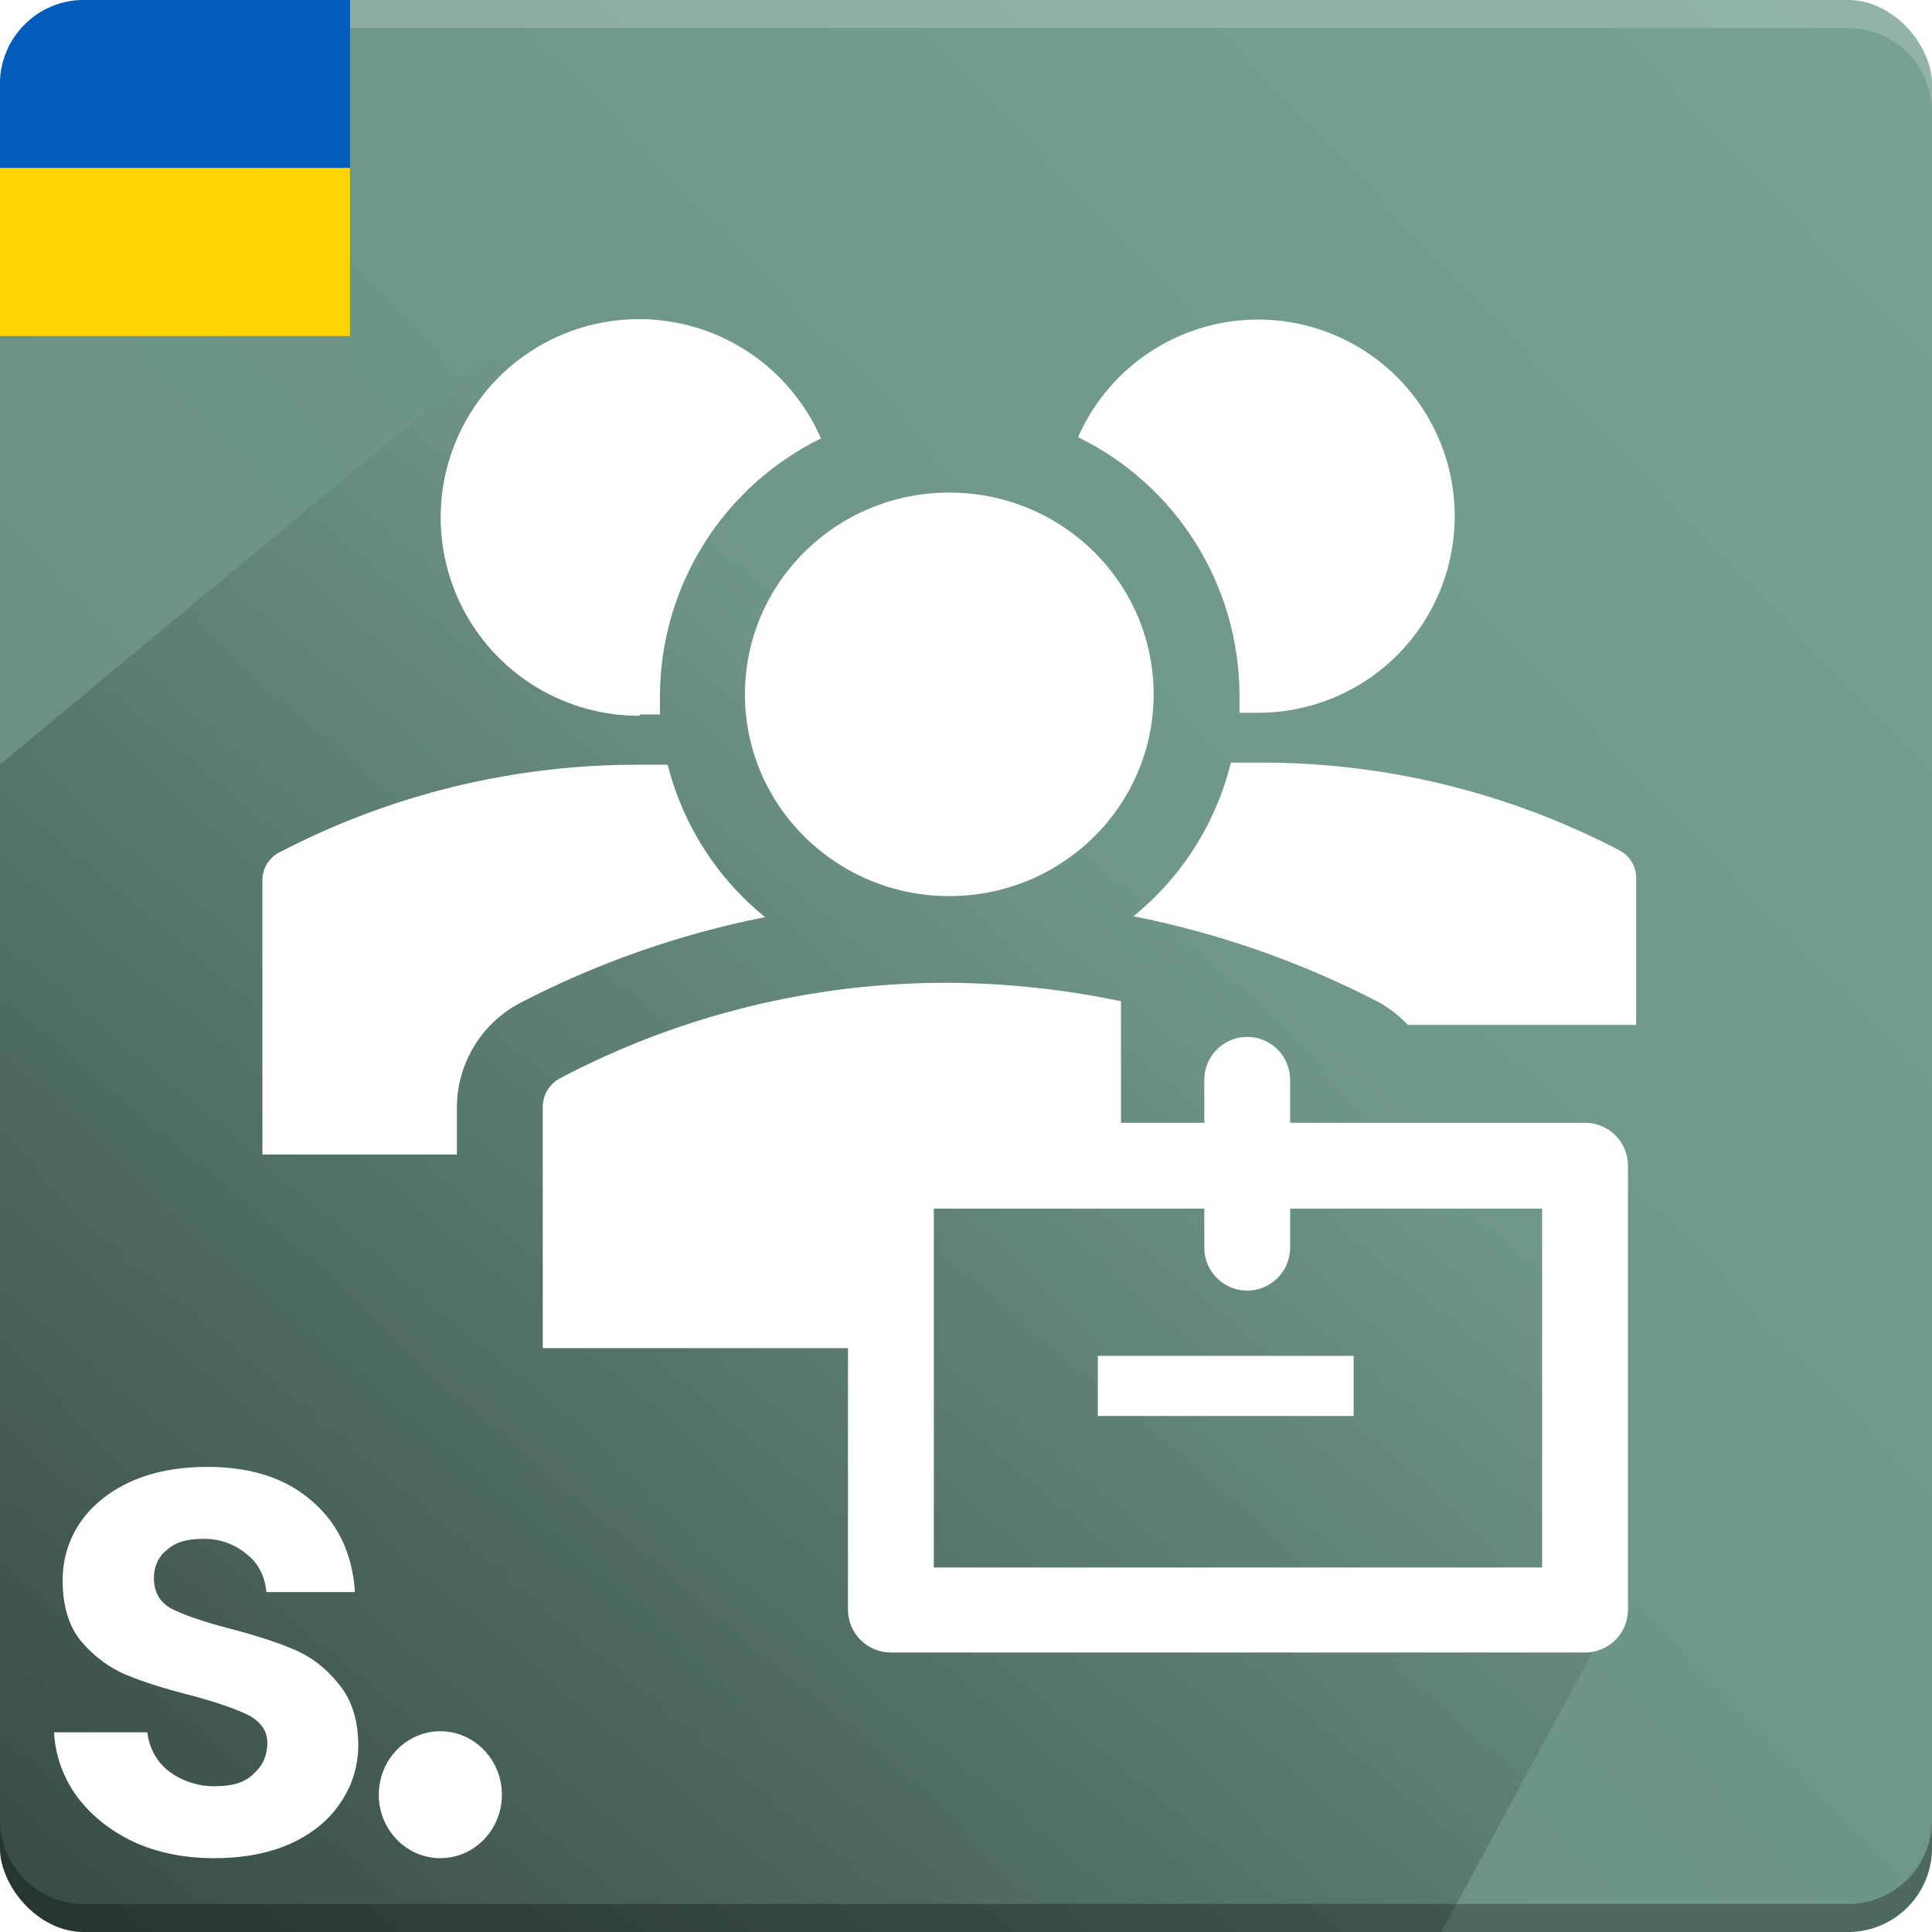 <svg width="138" height="138" viewBox="0 0 138 138" fill="none" xmlns="http://www.w3.org/2000/svg">
<g clip-path="url(#clip0_1316_2663)">
<rect width="138" height="138" fill="#77A293"/>
<rect width="138" height="138" fill="url(#paint0_linear_1316_2663)" fill-opacity="0.15" style="mix-blend-mode:multiply"/>
<path style="mix-blend-mode:multiply" fill-rule="evenodd" clip-rule="evenodd" d="M0 130V132C0 135.314 2.686 138 6 138H132C135.314 138 138 135.314 138 132V130C138 133.314 135.314 136 132 136H6C2.686 136 0 133.314 0 130ZM6 0C3.101 0 0.681 2.057 0.122 4.791C0.681 2.057 3.101 7.62939e-06 6 7.62939e-06L132 0C135.314 7.62939e-06 138 2.686 138 6C138 2.686 135.314 0 132 0H6Z" fill="black" fill-opacity="0.3"/>
<g style="mix-blend-mode:screen">
<path fill-rule="evenodd" clip-rule="evenodd" d="M137.936 132.881C137.51 135.777 135.014 138 132 138L6 138L132 138C135.014 138 137.51 135.777 137.936 132.881ZM1.11232e-05 8C1.14067e-05 4.686 2.686 2 6 2L132 2C135.311 2 137.995 4.681 138 7.99L138 6C138 2.686 135.314 -2.39948e-07 132 -5.3594e-07L6 -1.17907e-05C2.686 -1.20867e-05 1.15778e-05 2.686 1.12943e-05 6L1.11232e-05 8Z" fill="white" fill-opacity="0.2" style="mix-blend-mode:multiply"/>
</g>
<rect x="-1" width="26" height="12" fill="#005BBB"/>
<rect x="-1" y="12" width="26" height="12" fill="#FFD500"/>
<path d="M-14 66.23L35.281 25.327L98.853 21.877L117.086 56.373L115.115 88.406V115.51L98.853 145.571L70.8 150.892H-7.415L-14 66.23Z" fill="url(#paint1_linear_1316_2663)"/>
<g filter="url(#filter0_d_1316_2663)">
<path d="M67.806 62.007C75.867 62.007 82.402 55.554 82.402 47.595C82.402 39.635 75.867 33.183 67.806 33.183C59.745 33.183 53.21 39.635 53.21 47.595C53.21 55.554 59.745 62.007 67.806 62.007Z" fill="white"/>
<path d="M45.667 49.036H47.139V47.717C47.148 43.883 48.229 40.128 50.261 36.877C52.293 33.625 55.195 31.008 58.637 29.319C57.618 26.972 55.982 24.945 53.904 23.453C51.825 21.961 49.381 21.06 46.831 20.845C44.281 20.631 41.721 21.11 39.422 22.234C37.123 23.358 35.172 25.083 33.774 27.227C32.377 29.371 31.587 31.853 31.487 34.41C31.387 36.967 31.982 39.503 33.208 41.749C34.434 43.995 36.245 45.867 38.45 47.166C40.654 48.465 43.169 49.143 45.728 49.128L45.667 49.036ZM88.534 47.595V48.913H90.006C92.531 48.888 95.002 48.182 97.159 46.871C99.317 45.56 101.081 43.691 102.266 41.462C103.451 39.232 104.013 36.724 103.893 34.202C103.773 31.68 102.975 29.238 101.584 27.131C100.193 25.024 98.259 23.331 95.987 22.231C93.714 21.13 91.187 20.663 88.671 20.877C86.156 21.092 83.745 21.98 81.691 23.45C79.638 24.919 78.019 26.915 77.005 29.227C80.448 30.909 83.353 33.52 85.39 36.766C87.428 40.012 88.517 43.763 88.534 47.595ZM80.96 63.448C87.057 64.654 92.952 66.719 98.469 69.581C99.246 70.007 99.951 70.556 100.554 71.206H116.867V60.719C116.87 60.316 116.763 59.921 116.558 59.575C116.353 59.229 116.057 58.946 115.702 58.756C107.755 54.599 98.914 52.442 89.945 52.47H87.921C86.858 56.79 84.414 60.644 80.96 63.448ZM32.635 77.154C32.629 75.61 33.046 74.094 33.841 72.769C34.635 71.445 35.777 70.364 37.142 69.642C42.66 66.781 48.554 64.716 54.651 63.509C51.214 60.73 48.772 56.91 47.691 52.624H45.667C36.698 52.595 27.857 54.753 19.909 58.91C19.555 59.099 19.259 59.383 19.053 59.729C18.848 60.075 18.741 60.47 18.744 60.872V80.466H32.635V77.154ZM78.415 94.847H96.691V99.14H78.415V94.847Z" fill="white"/>
<path d="M113.219 78.197H92.153V75.131C92.153 74.317 91.83 73.537 91.255 72.962C90.68 72.387 89.9 72.064 89.086 72.064C88.273 72.064 87.493 72.387 86.918 72.962C86.343 73.537 86.02 74.317 86.02 75.131V78.197H80.071V69.519C76.037 68.672 71.928 68.23 67.806 68.201C58.128 68.16 48.588 70.498 40.025 75.008C39.643 75.206 39.324 75.505 39.102 75.873C38.88 76.241 38.765 76.663 38.768 77.093V94.295H60.569V112.969C60.569 113.783 60.892 114.563 61.468 115.138C62.042 115.713 62.822 116.036 63.636 116.036H113.219C114.032 116.036 114.812 115.713 115.387 115.138C115.962 114.563 116.285 113.783 116.285 112.969V81.263C116.285 80.45 115.962 79.67 115.387 79.095C114.812 78.52 114.032 78.197 113.219 78.197ZM110.152 109.964H66.702V84.33H86.02V87.12C86.02 87.933 86.343 88.713 86.918 89.288C87.493 89.863 88.273 90.186 89.086 90.186C89.9 90.186 90.68 89.863 91.255 89.288C91.83 88.713 92.153 87.933 92.153 87.12V84.33H110.152V109.964Z" fill="white"/>
</g>
<path d="M15.294 132.727C13.152 132.727 11.23 132.336 9.53 131.554C7.829 130.74 6.475 129.648 5.467 128.28C4.49 126.912 3.955 125.397 3.86 123.736H10.522C10.648 124.778 11.135 125.775 11.985 126.459C12.867 127.143 14.002 127.589 15.294 127.589C16.553 127.589 17.389 127.363 18.044 126.767C18.7 126.171 18.978 125.657 19.077 124.835C19.186 123.931 18.878 123.212 17.939 122.612C17.089 122.156 15.719 121.667 13.829 121.146C11.876 120.658 10.27 120.153 9.01 119.631C7.782 119.11 6.711 118.312 5.797 117.237C4.915 116.162 4.475 114.713 4.475 112.888C4.475 111.39 4.884 110.022 5.703 108.784C6.553 107.546 7.75 106.569 9.293 105.852C10.868 105.135 12.711 104.777 14.821 104.777C17.939 104.777 20.427 105.591 22.286 107.22C24.144 108.816 25.168 110.983 25.357 113.719H19.026C18.931 112.644 18.474 111.685 17.687 111.066C16.931 110.414 15.879 109.915 14.588 109.915C13.391 109.915 12.563 110.137 11.965 110.675C11.335 111.131 10.992 111.895 10.992 112.71C10.992 113.622 11.341 114.403 12.223 114.892C13.105 115.348 14.475 115.82 16.333 116.309C18.223 116.797 19.782 117.302 21.01 117.824C22.238 118.345 23.294 119.159 24.176 120.267C25.089 121.342 25.561 122.775 25.593 124.567C25.593 126.13 25.168 127.531 24.317 128.769C23.498 130.007 22.302 130.984 20.727 131.701C19.183 132.385 17.372 132.727 15.294 132.727Z" fill="white"/>
<ellipse cx="31.453" cy="128.194" rx="4.395" ry="4.532" fill="white"/>
</g>
<defs>
<filter id="filter0_d_1316_2663" x="18.744" y="20.795" width="98.123" height="97.24" filterUnits="userSpaceOnUse" color-interpolation-filters="sRGB">
<feFlood flood-opacity="0" result="BackgroundImageFix"/>
<feColorMatrix in="SourceAlpha" type="matrix" values="0 0 0 0 0 0 0 0 0 0 0 0 0 0 0 0 0 0 127 0" result="hardAlpha"/>
<feOffset dy="2"/>
<feComposite in2="hardAlpha" operator="out"/>
<feColorMatrix type="matrix" values="0 0 0 0 0 0 0 0 0 0 0 0 0 0 0 0 0 0 0.5 0"/>
<feBlend mode="normal" in2="BackgroundImageFix" result="effect1_dropShadow_1316_2663"/>
<feBlend mode="normal" in="SourceGraphic" in2="effect1_dropShadow_1316_2663" result="shape"/>
</filter>
<linearGradient id="paint0_linear_1316_2663" x1="-2.57045e-07" y1="138" x2="140.965" y2="3.098" gradientUnits="userSpaceOnUse">
<stop/>
<stop offset="1" stop-opacity="0"/>
</linearGradient>
<linearGradient id="paint1_linear_1316_2663" x1="0.512" y1="151.42" x2="77.671" y2="59.464" gradientUnits="userSpaceOnUse">
<stop stop-opacity="0.5"/>
<stop offset="1" stop-opacity="0"/>
</linearGradient>
<clipPath id="clip0_1316_2663">
<rect width="138" height="138" rx="6" fill="white"/>
</clipPath>
</defs>
</svg>
